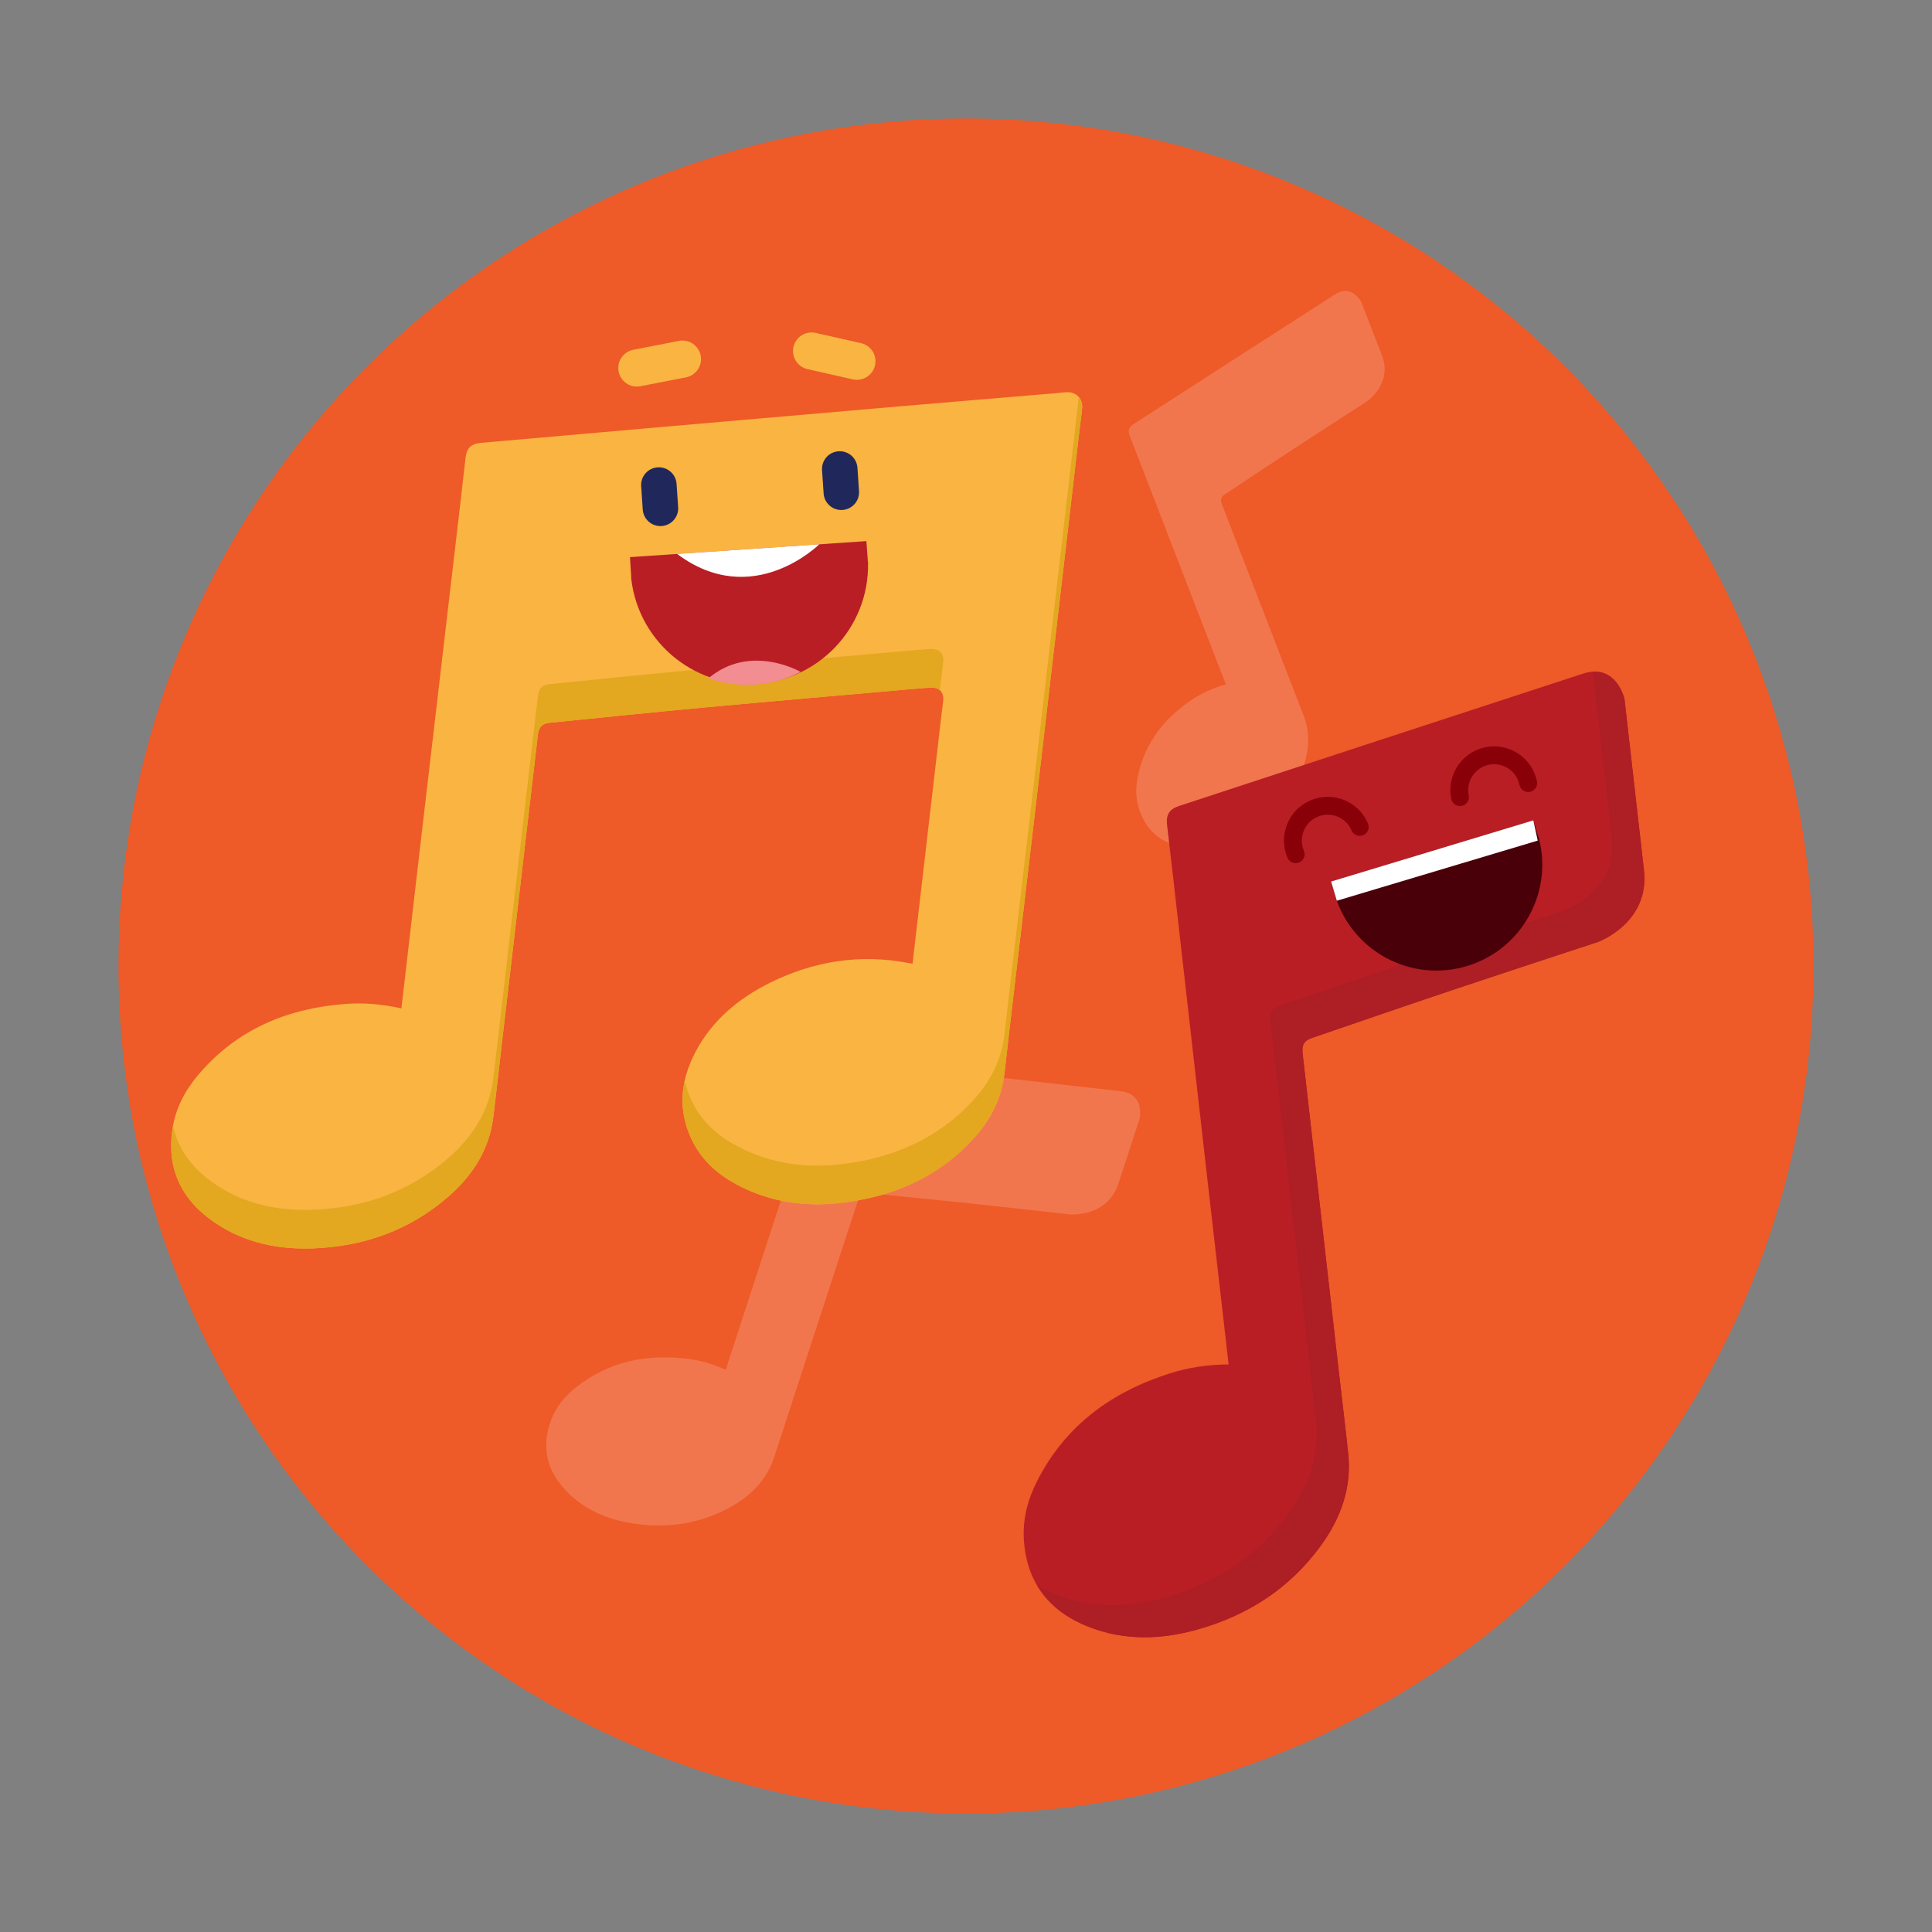<?xml version="1.0" encoding="utf-8"?>
<!-- Generator: Adobe Illustrator 16.0.0, SVG Export Plug-In . SVG Version: 6.00 Build 0)  -->
<!DOCTYPE svg PUBLIC "-//W3C//DTD SVG 1.1 Tiny//EN" "http://www.w3.org/Graphics/SVG/1.1/DTD/svg11-tiny.dtd">
<svg version="1.1" baseProfile="tiny" id="Layer_1" xmlns="http://www.w3.org/2000/svg" xmlns:xlink="http://www.w3.org/1999/xlink"
	 x="0px" y="0px" width="300px" height="300px" viewBox="0 0 300 300" xml:space="preserve">
<rect x="0" y="0" width="300" height="300" fill="#808080" stroke="none"/>
<g>
	<g>
		<circle fill="#EE5A28" cx="150" cy="150" r="131.6"/>
	</g>
	<path fill-rule="evenodd" fill="#F1764D" d="M166.164,188.581c0.003,0,5.783,0.49,7.521-4.831
		c1.35-4.134,3.286-10.065,3.286-10.065s0.818-3.784-2.827-4.225c-8.036-0.917-16.075-1.827-24.113-2.734
		c-6.677-0.755-13.354-1.503-20.03-2.25c-1.098-0.123-1.662,0.238-2.002,1.275c-0.554,1.696-1.095,3.396-1.649,5.093
		c-2.581,7.893-5.167,15.782-7.744,23.675c-1.901,5.823-3.793,11.646-5.689,17.47c-0.073,0.225-0.146,0.451-0.229,0.703
		c-1.956-0.876-3.918-1.452-5.961-1.702c-6.359-0.777-12.227,0.407-17.332,4.472c-1.702,1.354-3.061,3.018-3.831,5.066
		c-1.59,4.229-0.622,7.955,2.487,11.12c2.771,2.823,6.252,4.287,10.113,4.895c5.427,0.855,10.601,0.109,15.41-2.605
		c3.084-1.739,5.468-4.148,6.617-7.591c0.911-2.725,1.78-5.465,2.672-8.198c2.926-8.964,5.854-17.93,8.781-26.894
		c0.536-1.643,1.067-3.289,1.611-4.929c0.285-0.865,0.709-1.144,1.593-1.055c5.582,0.561,11.168,1.096,16.746,1.695
		C156.451,187.491,161.309,188.035,166.164,188.581z"/>
	<path fill-rule="evenodd" fill="#F1764D" d="M212.279,62.318c0.001-0.001,4.011-2.744,2.319-7.116
		c-1.312-3.396-3.197-8.27-3.197-8.27s-1.473-2.888-4.069-1.243c-5.7,3.66-11.396,7.326-17.092,10.994
		c-4.73,3.045-9.458,6.095-14.186,9.146c-0.777,0.501-0.952,1.034-0.624,1.887c0.538,1.394,1.088,2.783,1.626,4.178
		c2.505,6.486,5.006,12.975,7.514,19.46c1.85,4.784,3.705,9.564,5.559,14.346c0.07,0.185,0.144,0.37,0.224,0.577
		c-1.732,0.468-3.311,1.133-4.769,2.052c-4.536,2.863-7.715,6.738-8.876,12.079c-0.388,1.78-0.388,3.578,0.198,5.315
		c1.207,3.586,3.808,5.49,7.501,5.897c3.292,0.364,6.324-0.53,9.151-2.18c3.974-2.318,6.935-5.542,8.617-9.85
		c1.08-2.761,1.352-5.585,0.274-8.428c-0.853-2.25-1.739-4.488-2.607-6.733c-2.848-7.365-5.695-14.732-8.544-22.097
		c-0.521-1.35-1.048-2.699-1.563-4.05c-0.273-0.712-0.146-1.118,0.475-1.528c3.919-2.592,7.826-5.202,11.762-7.767
		C205.4,66.754,208.84,64.535,212.279,62.318z"/>
	<g>
		<g>
			<path fill-rule="evenodd" fill="#F9B441" d="M141.699,149.646c0.049-0.423,0.089-0.762,0.128-1.101
				c1.454-12.525,2.909-25.048,4.364-37.571c0.08-0.688,0.179-1.374,0.26-2.062c0.172-1.445-0.587-2.233-2.072-2.134
				c-1.115,0.074-2.23,0.167-3.343,0.267c-10.611,0.938-21.223,1.847-31.828,2.828c-7.928,0.733-15.846,1.56-23.768,2.348
				c-1.254,0.125-1.765,0.633-1.919,1.915c-0.293,2.435-0.571,4.872-0.855,7.309c-1.551,13.29-3.104,26.581-4.653,39.87
				c-0.472,4.053-0.911,8.106-1.411,12.153c-0.631,5.11-3.27,9.131-7.069,12.416c-5.928,5.127-12.912,7.619-20.699,7.956
				c-5.542,0.238-10.793-0.82-15.441-3.965c-5.214-3.528-7.607-8.438-6.584-14.767c0.497-3.064,1.918-5.761,3.904-8.122
				c5.958-7.089,13.787-10.386,22.849-11.091c2.913-0.226,5.801,0.022,8.767,0.691c0.044-0.374,0.083-0.709,0.122-1.042
				c1-8.632,1.994-17.264,3.002-25.895c1.367-11.702,4.601-39.303,5.971-51.004c0.294-2.516,0.567-5.033,0.864-7.548
				c0.18-1.538,0.862-2.198,2.425-2.335c9.496-0.837,18.993-1.674,28.49-2.501c12.175-1.062,24.352-2.123,36.528-3.167
				c8.119-0.698,16.238-1.367,24.358-2.049c0.529-0.045,1.059-0.133,1.589-0.15c1.461-0.044,2.491,1.031,2.355,2.488
				c-0.117,1.247-0.302,2.488-0.445,3.732c-1.471,12.656-4.792,41.212-6.268,53.868c-1.133,9.716-2.283,19.431-3.423,29.146
				c-0.642,5.479-1.306,10.957-1.91,16.441c-0.447,4.063-2.247,7.465-4.977,10.408c-5.497,5.924-12.457,8.864-20.356,9.798
				c-5.555,0.657-10.902-0.074-15.915-2.663c-2.946-1.52-5.44-3.587-7.019-6.556c-2.524-4.748-2.192-9.514,0.247-14.163
				c2.596-4.95,6.703-8.373,11.636-10.812c6.794-3.356,13.942-4.48,21.437-3.056C141.221,149.563,141.404,149.593,141.699,149.646z"
				/>
		</g>
	</g>
	<g>
		<path fill-rule="evenodd" fill="#E3A720" d="M141.036,107.045c1.113-0.1,2.228-0.193,3.343-0.267
			c0.68-0.045,1.2,0.104,1.556,0.409c0.085-0.735,0.17-1.47,0.256-2.205c0.08-0.688,0.179-1.374,0.26-2.062
			c0.172-1.445-0.587-2.233-2.072-2.134c-1.115,0.074-2.23,0.167-3.343,0.267c-10.611,0.938-21.223,1.847-31.828,2.828
			c-7.928,0.733-15.846,1.56-23.768,2.348c-1.254,0.125-1.765,0.633-1.919,1.915c-0.293,2.435-0.571,4.872-0.855,7.309
			c-1.551,13.29-3.104,26.581-4.653,39.87c-0.472,4.053-0.911,8.106-1.411,12.153c-0.631,5.11-3.27,9.131-7.069,12.416
			c-5.928,5.127-12.912,7.619-20.699,7.956c-5.542,0.238-10.793-0.82-15.441-3.965c-3.531-2.39-5.763-5.415-6.522-9.083
			c-0.019,0.104-0.045,0.204-0.062,0.309c-1.023,6.329,1.37,11.239,6.584,14.767c4.648,3.145,9.899,4.203,15.441,3.965
			c7.787-0.337,14.771-2.829,20.699-7.956c3.799-3.285,6.438-7.306,7.069-12.416c0.5-4.047,0.939-8.101,1.411-12.153
			c1.549-13.289,3.102-26.58,4.653-39.87c0.285-2.437,0.562-4.874,0.855-7.309c0.155-1.282,0.665-1.79,1.919-1.915
			c7.921-0.789,15.84-1.615,23.768-2.348C119.813,108.892,130.425,107.982,141.036,107.045z"/>
		<path fill-rule="evenodd" fill="#E3A720" d="M161.318,114.99c-1.133,9.716-2.283,19.431-3.423,29.146
			c-0.642,5.479-1.306,10.957-1.91,16.441c-0.447,4.063-2.247,7.465-4.977,10.408c-5.497,5.924-12.457,8.864-20.356,9.798
			c-5.555,0.657-10.902-0.074-15.915-2.663c-2.946-1.52-5.44-3.587-7.019-6.556c-0.663-1.248-1.124-2.496-1.407-3.744
			c-0.709,3.226-0.322,6.485,1.407,9.737c1.578,2.969,4.072,5.036,7.019,6.556c5.013,2.588,10.36,3.32,15.915,2.663
			c7.9-0.934,14.86-3.875,20.356-9.798c2.729-2.942,4.529-6.345,4.977-10.408c0.604-5.485,1.269-10.963,1.91-16.441
			c1.14-9.716,2.29-19.43,3.423-29.146c1.476-12.656,4.797-41.212,6.268-53.868c0.144-1.244,0.328-2.485,0.445-3.732
			c0.063-0.682-0.137-1.275-0.509-1.714C166.021,74.578,162.773,102.51,161.318,114.99z"/>
	</g>
	<path fill-rule="evenodd" fill="#B91E25" d="M248.101,146.279c0.004-0.002,8.109-2.91,7.169-11.167
		c-0.73-6.416-3.023-26.556-3.023-26.556s-1.231-5.616-6.424-3.959c-11.42,3.726-22.836,7.462-34.252,11.201
		c-9.48,3.105-18.959,6.219-28.436,9.334c-1.561,0.512-2.099,1.348-1.917,2.958c0.299,2.632,0.619,5.262,0.919,7.896
		c1.39,12.252,4.016,35.438,5.41,47.688c1.028,9.036,2.071,18.068,3.108,27.104c0.039,0.35,0.079,0.7,0.124,1.091
		c-3.182,0.024-6.188,0.458-9.1,1.383c-9.067,2.877-16.26,8.101-20.644,16.744c-1.461,2.879-2.267,5.965-2.044,9.207
		c0.465,6.693,4.073,11.126,10.227,13.48c5.486,2.1,11.089,1.927,16.68,0.363c7.855-2.197,14.38-6.399,19.199-13.036
		c3.09-4.253,4.821-8.978,4.247-14.336c-0.453-4.243-0.972-8.48-1.456-12.72c-1.585-13.912-3.169-27.827-4.753-41.739
		c-0.29-2.55-0.589-5.1-0.868-7.651c-0.148-1.344,0.252-1.983,1.5-2.409c7.885-2.69,15.758-5.418,23.662-8.053
		C234.312,150.806,241.207,148.541,248.101,146.279z"/>
	<path fill-rule="evenodd" fill="#AD1E25" d="M255.27,135.105c-0.73-6.416-3.023-26.556-3.023-26.556s-0.992-4.468-4.904-4.242
		c0.419,3.681,2.291,20.125,2.938,25.809c0.94,8.257-7.165,11.165-7.169,11.167c-6.894,2.261-13.789,4.526-20.671,6.822
		c-7.904,2.635-15.777,5.363-23.662,8.053c-1.248,0.426-1.648,1.064-1.5,2.409c0.279,2.551,0.578,5.101,0.868,7.651
		c1.584,13.912,3.168,27.827,4.753,41.739c0.484,4.24,1.003,8.478,1.456,12.72c0.574,5.358-1.157,10.083-4.247,14.336
		c-4.819,6.637-11.344,10.839-19.199,13.036c-5.591,1.564-11.193,1.737-16.68-0.363c-1.164-0.445-2.236-0.966-3.215-1.561
		c1.729,2.96,4.503,5.134,8.204,6.55c5.486,2.1,11.089,1.927,16.68,0.363c7.855-2.197,14.38-6.399,19.199-13.036
		c3.09-4.253,4.821-8.978,4.247-14.336c-0.453-4.243-0.972-8.48-1.456-12.72c-1.585-13.912-3.169-27.827-4.753-41.739
		c-0.29-2.55-0.589-5.1-0.868-7.651c-0.148-1.344,0.252-1.983,1.5-2.409c7.885-2.69,15.758-5.418,23.662-8.053
		c6.882-2.295,13.777-4.561,20.671-6.822C248.104,146.27,256.21,143.362,255.27,135.105z"/>
	<g>
		<path fill-rule="evenodd" fill="#20275B" d="M105.303,78.749c0.102,1.517-1.045,2.831-2.563,2.934l0,0
			c-1.517,0.102-2.832-1.044-2.935-2.562l-0.245-3.618c-0.104-1.519,1.043-2.832,2.562-2.934l0,0
			c1.518-0.103,2.832,1.044,2.934,2.562L105.303,78.749z"/>
		<path fill-rule="evenodd" fill="#20275B" d="M133.388,76.253c0.103,1.517-1.044,2.831-2.562,2.933l0,0
			c-1.518,0.103-2.833-1.044-2.935-2.561l-0.244-3.617c-0.104-1.519,1.043-2.832,2.561-2.935l0,0
			c1.519-0.103,2.832,1.043,2.935,2.562L133.388,76.253z"/>
		<path fill="#B91E25" d="M97.821,86.512c0.427,6.524,0.101,2.18,0.123,2.497c0.688,10.164,9.484,17.844,19.649,17.156
			c10.165-0.689,17.844-9.486,17.155-19.65c-0.022-0.316,0.242,4.032-0.216-2.49L97.821,86.512z"/>
		<path fill="#FFFFFF" d="M105.147,86.015l22.06-1.495C127.207,84.521,116.89,94.82,105.147,86.015z"/>
		<path fill="#F28D92" d="M110.025,105.309c0,0,6.709,2.879,14.298-0.969C124.323,104.339,116.561,99.812,110.025,105.309z"/>
	</g>
	<path fill="#F9B441" d="M108.803,55.211c0.305,1.564-0.715,3.079-2.279,3.384l-7.079,1.381c-1.564,0.305-3.079-0.715-3.384-2.279
		l0,0c-0.305-1.564,0.715-3.079,2.279-3.384l7.079-1.381C106.983,52.627,108.499,53.647,108.803,55.211L108.803,55.211z"/>
	<path fill="#F9B441" d="M135.873,56.73c-0.351,1.554-1.896,2.53-3.45,2.178l-7.035-1.589c-1.555-0.351-2.529-1.896-2.179-3.449l0,0
		c0.352-1.555,1.896-2.53,3.45-2.178l7.035,1.589C135.249,53.632,136.224,55.176,135.873,56.73L135.873,56.73z"/>
	<path fill="#890008" d="M201.193,134.031c-0.539,0-1.051-0.316-1.275-0.843c-0.711-1.669-0.729-3.516-0.053-5.199
		c0.678-1.684,1.97-3.002,3.639-3.713c1.671-0.711,3.517-0.729,5.199-0.052c1.684,0.677,3.002,1.97,3.713,3.639
		c0.3,0.704-0.027,1.518-0.731,1.817c-0.705,0.298-1.518-0.029-1.817-0.731c-0.421-0.988-1.201-1.753-2.198-2.155
		c-0.998-0.401-2.092-0.39-3.079,0.031c-0.988,0.421-1.753,1.202-2.154,2.198c-0.401,0.997-0.39,2.09,0.031,3.079
		c0.3,0.704-0.027,1.518-0.731,1.817C201.559,133.995,201.374,134.031,201.193,134.031z"/>
	<path fill="#890008" d="M226.709,125.167c-0.644,0-1.221-0.451-1.355-1.106c-0.366-1.777-0.019-3.59,0.979-5.106
		s2.526-2.552,4.304-2.918c1.778-0.365,3.59-0.018,5.104,0.98c1.516,0.998,2.552,2.526,2.918,4.304
		c0.154,0.749-0.328,1.481-1.077,1.636c-0.754,0.15-1.482-0.33-1.636-1.078c-0.217-1.052-0.831-1.958-1.729-2.548
		s-1.969-0.796-3.022-0.581c-1.053,0.217-1.958,0.831-2.549,1.729c-0.591,0.897-0.797,1.971-0.58,3.023
		c0.154,0.749-0.328,1.481-1.077,1.636C226.896,125.157,226.801,125.167,226.709,125.167z"/>
	<path fill="#4A0008" d="M206.693,136.88c1.675,5.583,0.523,1.875,0.605,2.145c2.63,8.693,11.806,13.609,20.501,10.98
		c8.694-2.629,13.608-11.808,10.978-20.5c-0.082-0.271,1.017,3.454-0.684-2.122L206.693,136.88z"/>
	<polygon fill-rule="evenodd" fill="#FFFFFF" points="206.693,136.88 238.094,127.383 238.777,130.526 207.579,139.866 	"/>
</g>
</svg>
